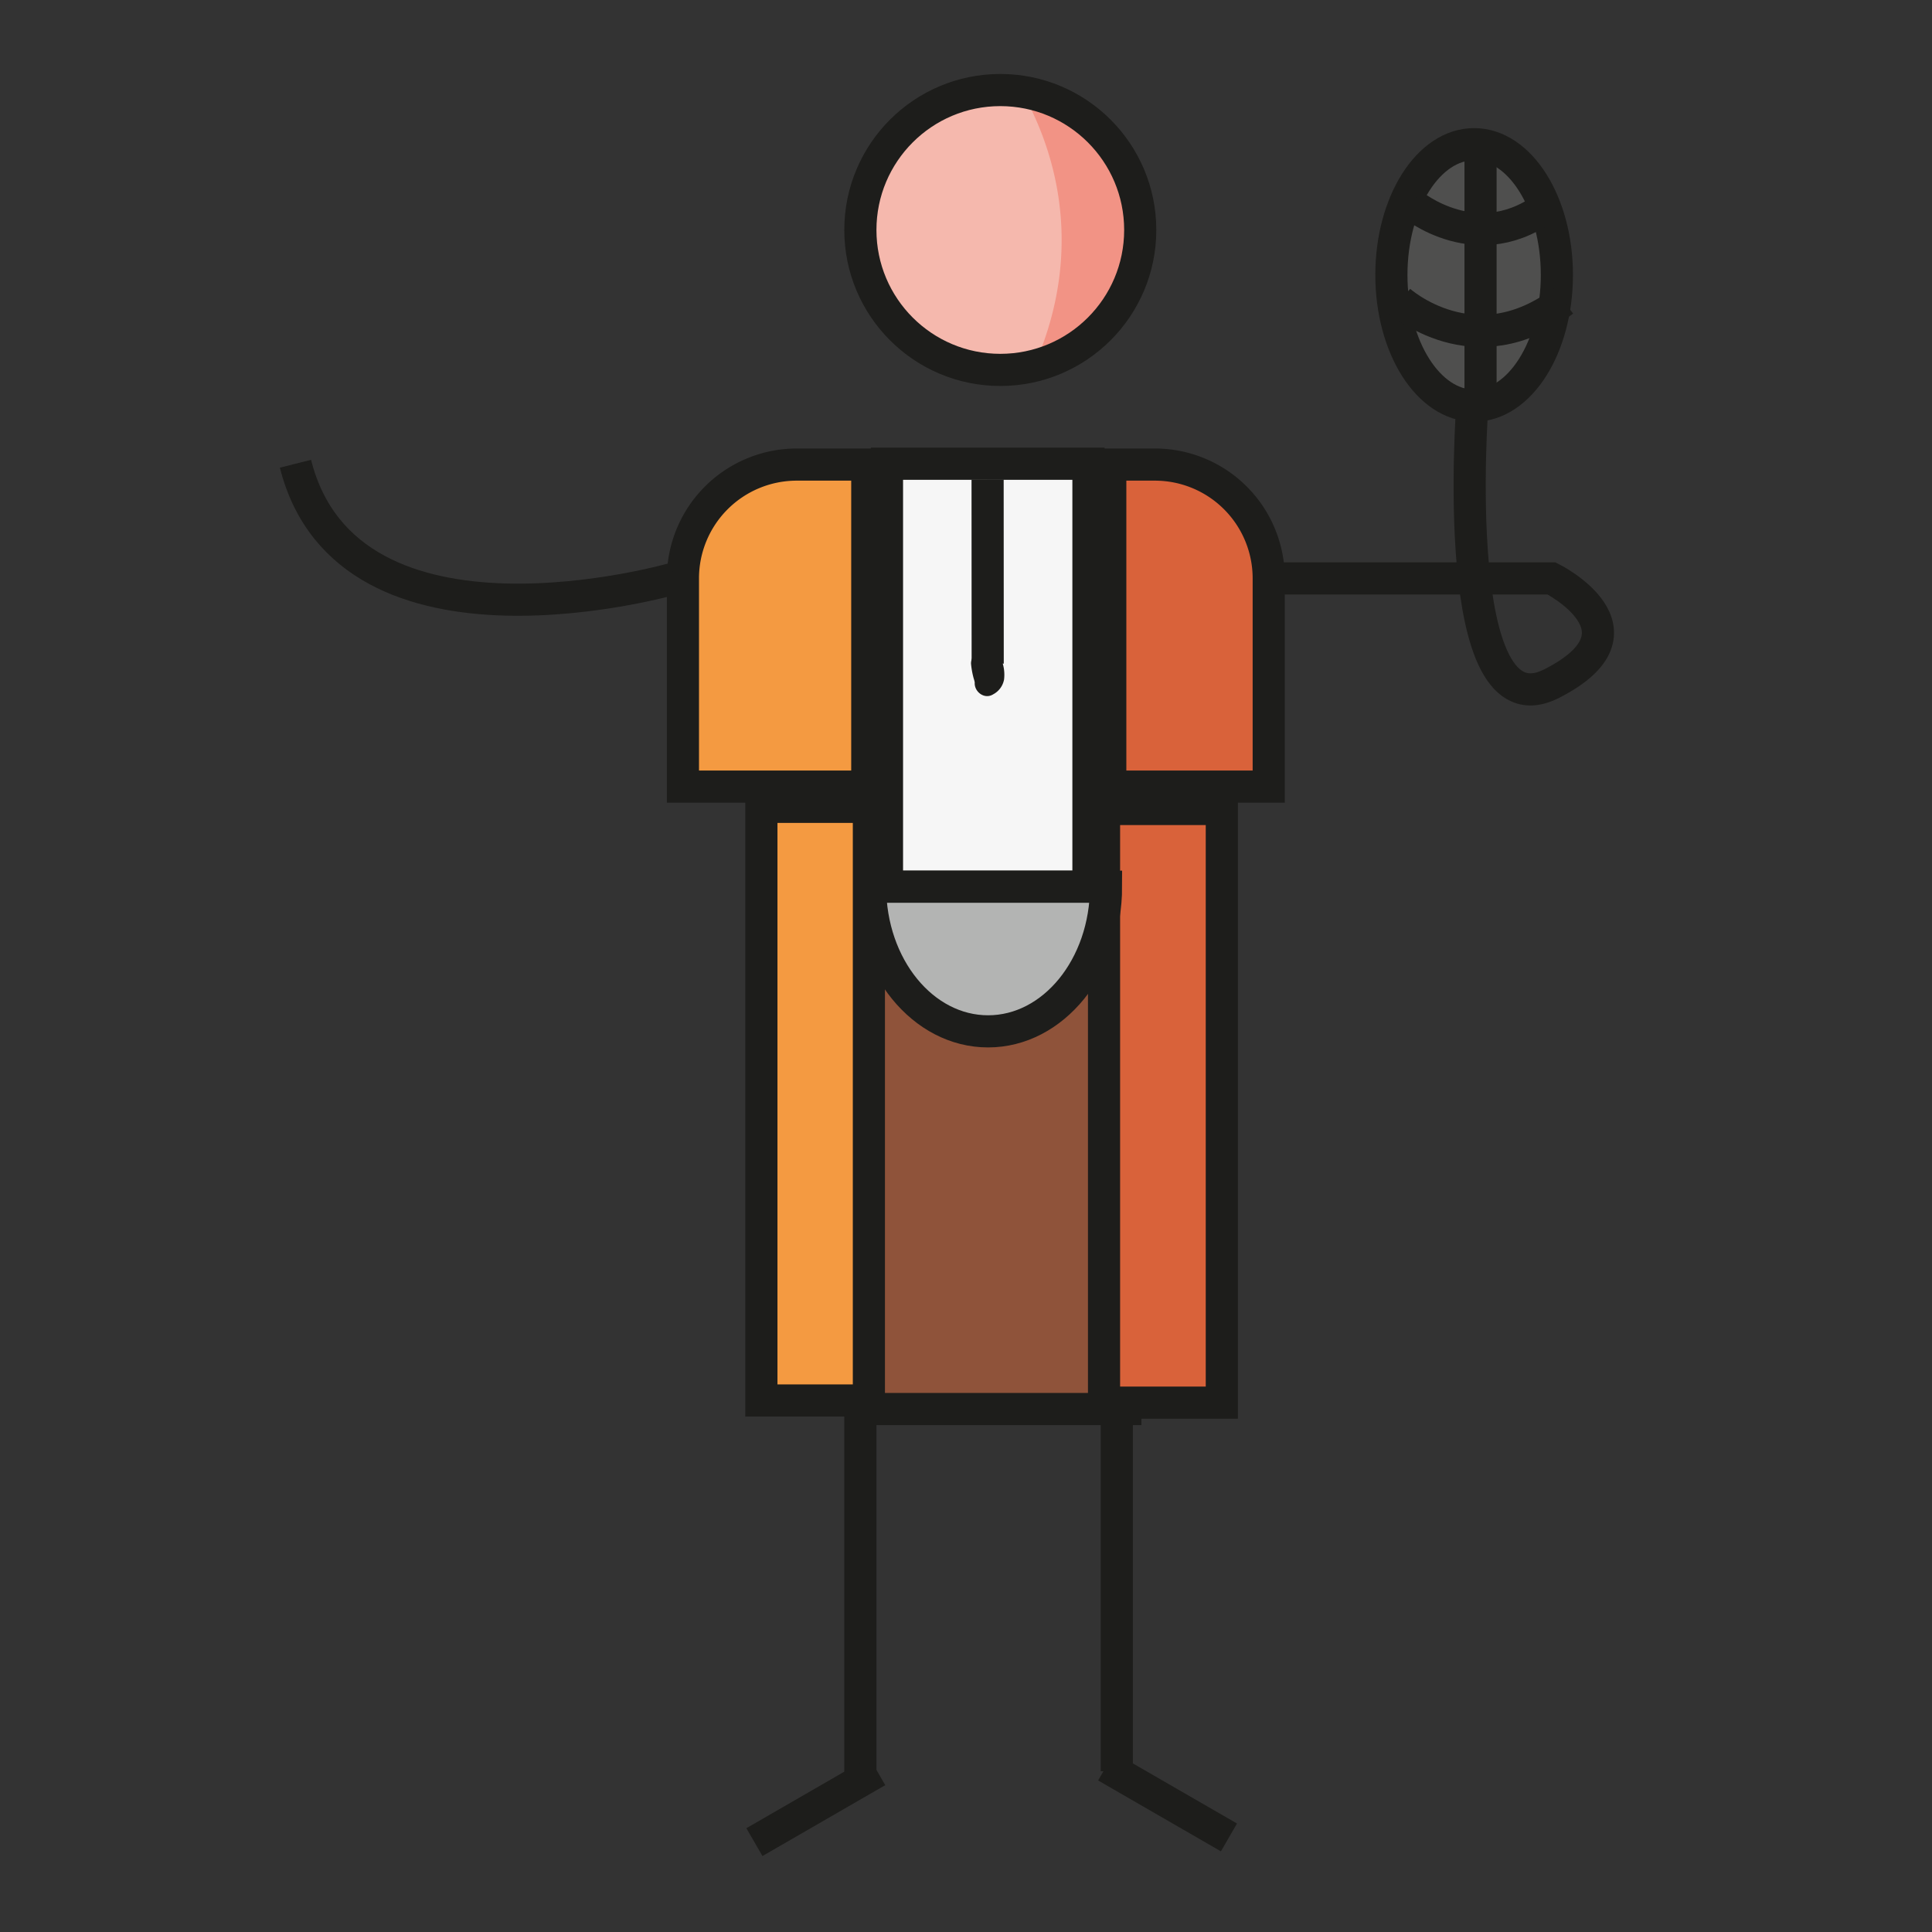 <svg id="Layer_1" data-name="Layer 1" xmlns="http://www.w3.org/2000/svg" viewBox="0 0 601 601"><rect x="0" y="0" width="601" height="601" fill="#333333" stroke="none"/><defs><style>.cls-1{fill:#f49a41;}.cls-1,.cls-10,.cls-2,.cls-3,.cls-4,.cls-7,.cls-9{stroke:#1d1d1b;stroke-miterlimit:10;stroke-width:10px;}.cls-2{fill:#8f533a;}.cls-3{fill:#d9623a;}.cls-4{fill:none;}.cls-5{fill:#f5b8ad;}.cls-6{fill:#f29385;}.cls-7{fill:#f6f6f6;}.cls-8{fill:#1d1d1b;}.cls-9{fill:#b3b4b3;}.cls-10{fill:#4f4f4e;}</style></defs><title>Artboard 1</title><rect class="cls-1" x="236.85" y="250.99" width="38.07" height="184.67"/><rect class="cls-2" x="270.29" y="253.64" width="79.77" height="184.67"/><rect class="cls-3" x="343.44" y="251.66" width="36.64" height="184.67"/><line class="cls-4" x1="267.64" y1="554.82" x2="267.64" y2="438.31"/><line class="cls-4" x1="347.41" y1="550.99" x2="347.41" y2="438.31"/><circle class="cls-5" cx="311.17" cy="71.54" r="43.53"/><path class="cls-6" d="M354.7,71.89a43.88,43.88,0,0,1-33.35,42.75c17.53-39,5.24-70.83-3.5-86.2A43.83,43.83,0,0,1,354.7,71.89Z"/><circle class="cls-4" cx="311.17" cy="71.54" r="43.53"/><path class="cls-1" d="M269.79,144.52V244.69H212.44V179.93a35.41,35.41,0,0,1,35.41-35.41Z"/><rect class="cls-7" x="275.92" y="144.26" width="62.67" height="131.57"/><path class="cls-3" d="M394.67,179.93v64.76H345.38V144.52h13.89A35.4,35.4,0,0,1,394.67,179.93Z"/><line class="cls-4" x1="307.25" y1="206.44" x2="307.22" y2="149.2"/><path class="cls-8" d="M302.08,206.62a25.63,25.63,0,0,0,.7,4c.09.39.22.74.32,1.11l.15.71c.15.69.17.43.07-.78-.79,3.13,2.72,6.16,5.63,4.33a6.54,6.54,0,0,0,3.39-4.61,12.46,12.46,0,0,0-.76-6,4.91,4.91,0,0,0-5.31-3.47c-2.21.3-4.4,2.35-4.19,4.75Z"/><path class="cls-9" d="M344.06,275.83c0,24.84-16.43,45-36.69,45s-36.7-20.13-36.7-45Z"/><path class="cls-4" d="M397.32,179.93h85.34s32.45,16.25,0,32.74S458,126.19,458,126.19"/><ellipse class="cls-10" cx="458.57" cy="85.52" rx="25.74" ry="40.67"/><path class="cls-4" d="M439,63.37s21.06,17.76,43.16,0"/><path class="cls-4" d="M435.33,93.57s23.32,21.09,51,0"/><path class="cls-4" d="M460.56,44.85v81.34"/><line class="cls-4" x1="272.88" y1="550.99" x2="234.68" y2="573.04"/><line class="cls-4" x1="344.1" y1="549.53" x2="382.3" y2="571.58"/><path class="cls-4" d="M209.79,179.93s-101.47,29.4-117.88-35.67"/></svg>
